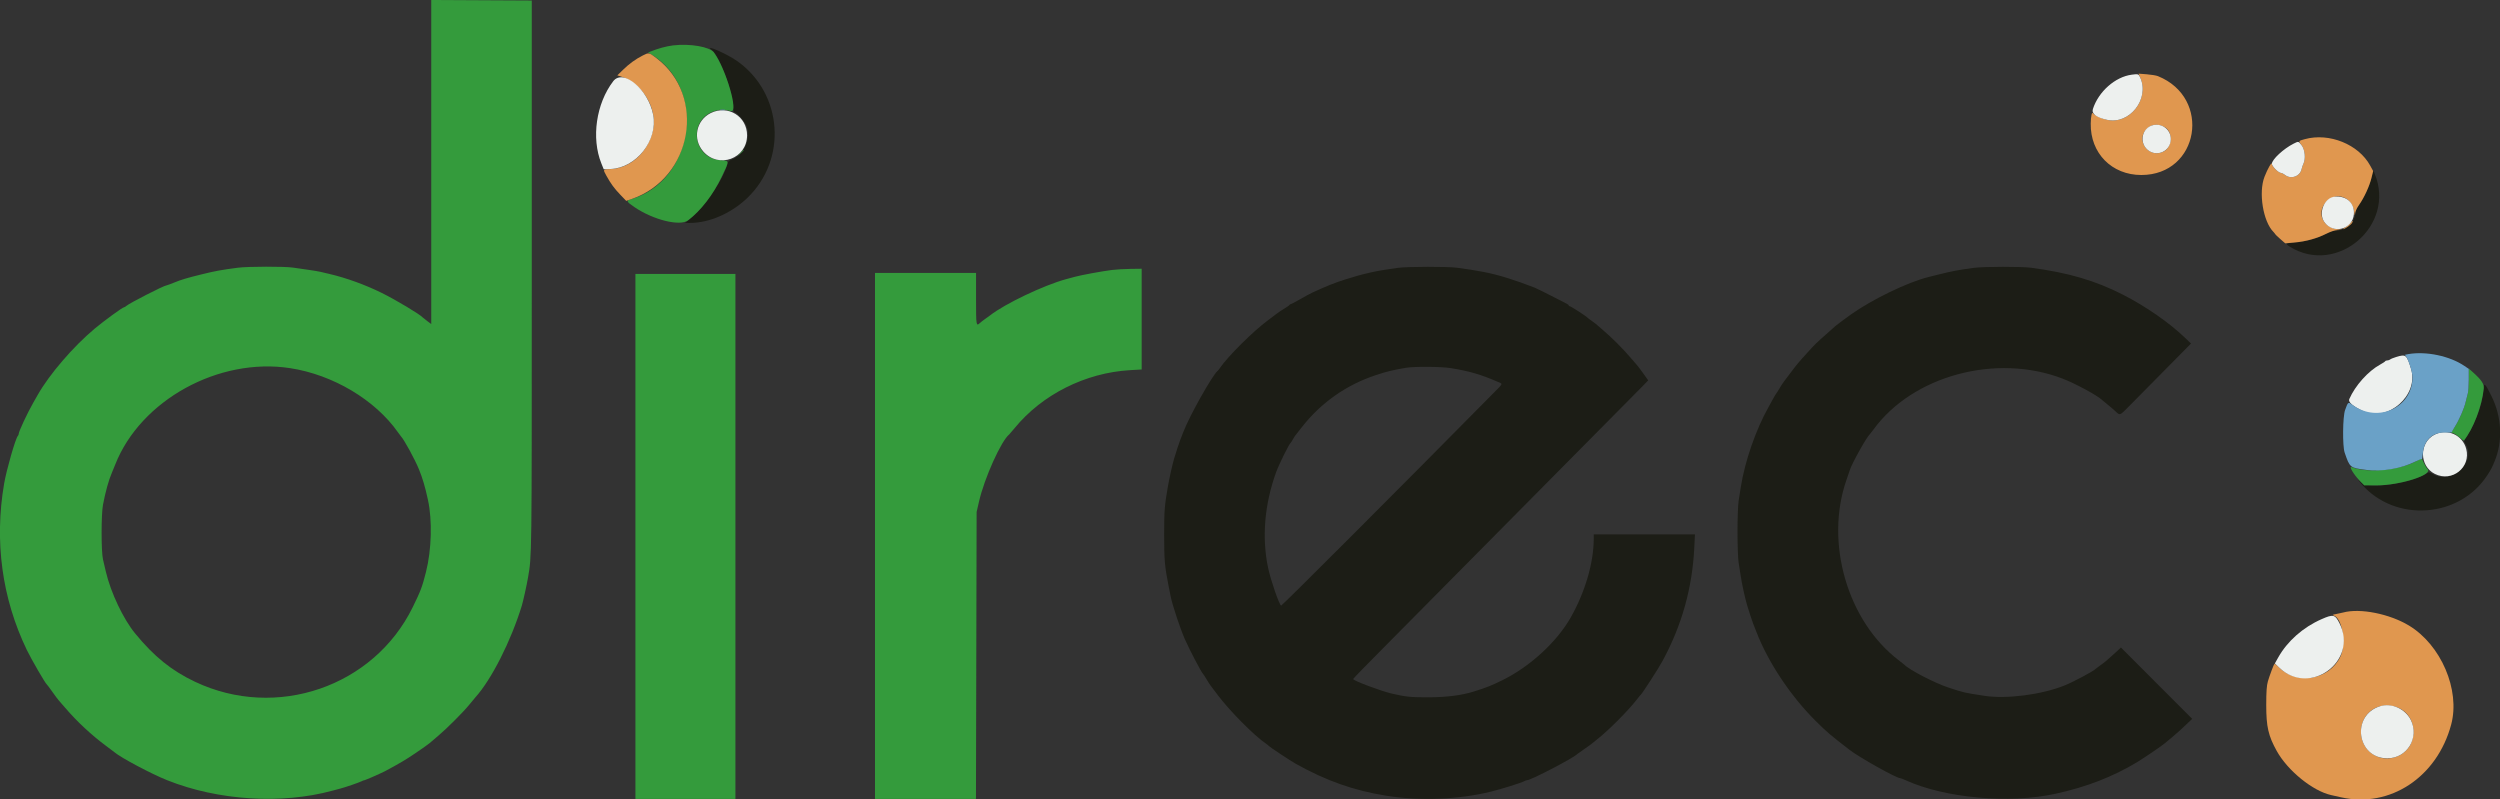 <svg id="svg" version="1.1" width="400" height="127.889" viewBox="0 0 400 127.889" xmlns="http://www.w3.org/2000/svg" xmlns:xlink="http://www.w3.org/1999/xlink" ><rect x="0" y="0" width="400" height="127.889" fill="#333333" stroke="none"/><g id="svgg"><path id="path0" d="M113.863 7.987 C 115.140 8.992,117.333 14.870,117.333 17.292 C 117.333 17.781,117.404 18.000,117.562 18.000 C 117.895 18.000,119.110 19.376,119.410 20.092 C 120.248 22.098,119.069 24.802,117.036 25.539 C 116.669 25.672,116.456 25.878,116.391 26.161 C 115.812 28.658,112.641 33.253,110.132 35.231 L 109.583 35.663 110.417 35.665 C 113.477 35.671,116.994 34.139,119.561 31.680 C 126.005 25.509,125.247 14.971,117.988 9.796 C 116.348 8.626,112.569 6.970,113.863 7.987 M379.447 28.424 C 379.109 29.799,378.281 31.604,377.439 32.801 C 377.092 33.295,376.833 33.862,376.833 34.130 C 376.833 35.483,375.403 36.833,373.970 36.833 C 373.565 36.833,372.896 37.050,372.174 37.413 C 370.670 38.170,368.913 38.655,367.208 38.781 C 365.682 38.894,365.579 38.982,366.391 39.484 C 373.942 44.151,383.350 36.083,379.968 27.841 L 379.732 27.265 379.447 28.424 M223.667 42.854 C 220.233 43.312,218.178 43.767,215.167 44.735 C 213.435 45.293,212.310 45.743,210.000 46.803 C 209.679 46.950,208.792 47.430,208.029 47.869 C 207.265 48.308,206.578 48.667,206.501 48.667 C 206.424 48.667,206.336 48.726,206.306 48.798 C 206.275 48.870,205.912 49.127,205.500 49.370 C 205.088 49.612,204.563 49.961,204.333 50.144 C 204.104 50.328,203.429 50.838,202.833 51.278 C 200.485 53.013,196.461 57.015,195.185 58.885 C 195.048 59.086,194.887 59.288,194.828 59.333 C 194.017 59.960,190.308 66.559,189.348 69.083 C 189.139 69.633,188.905 70.233,188.828 70.417 C 188.680 70.770,188.090 72.577,187.849 73.417 C 187.551 74.451,187.090 76.525,186.849 77.917 C 186.329 80.912,186.269 81.687,186.265 85.500 C 186.260 89.522,186.359 90.694,186.957 93.667 C 187.095 94.354,187.243 95.104,187.285 95.333 C 187.538 96.691,188.831 100.594,189.605 102.333 C 190.368 104.050,192.257 107.647,192.494 107.833 C 192.552 107.879,192.796 108.254,193.037 108.667 C 193.278 109.079,193.593 109.567,193.737 109.750 C 193.881 109.933,194.393 110.608,194.874 111.250 C 196.762 113.764,200.664 117.694,202.552 118.982 C 202.752 119.119,202.954 119.281,203.000 119.342 C 203.130 119.515,206.521 121.759,207.345 122.217 C 212.263 124.953,216.597 126.480,221.833 127.321 C 227.132 128.172,233.445 127.926,238.500 126.672 C 240.332 126.218,243.389 125.263,243.873 124.994 C 244.032 124.906,244.236 124.833,244.326 124.833 C 244.938 124.833,251.727 121.304,252.333 120.670 C 252.379 120.623,252.904 120.250,253.500 119.842 C 254.096 119.434,254.621 119.058,254.667 119.004 C 254.713 118.951,255.087 118.647,255.500 118.329 C 257.239 116.985,260.488 113.737,261.829 112.000 C 262.147 111.587,262.456 111.212,262.515 111.167 C 262.767 110.969,265.348 106.968,266.008 105.750 C 269.095 100.055,270.768 94.084,271.087 87.625 L 271.192 85.500 263.096 85.500 L 255.000 85.500 254.999 86.208 C 254.991 90.027,253.629 94.698,251.342 98.750 C 249.125 102.678,244.840 106.625,240.417 108.815 C 238.659 109.686,237.780 110.033,235.750 110.662 C 233.818 111.260,231.479 111.556,228.583 111.568 C 225.750 111.579,224.882 111.491,222.667 110.967 C 220.849 110.537,216.501 108.897,216.500 108.641 C 216.500 108.581,218.881 106.137,221.792 103.211 C 224.702 100.284,232.746 92.163,239.667 85.164 C 246.588 78.165,254.425 70.251,257.083 67.577 C 259.742 64.903,262.321 62.297,262.815 61.787 L 263.714 60.858 262.941 59.775 C 262.515 59.179,262.073 58.590,261.959 58.466 C 261.844 58.343,261.337 57.757,260.833 57.164 C 259.655 55.779,257.870 53.996,256.498 52.833 C 255.903 52.329,255.379 51.876,255.333 51.825 C 255.287 51.775,254.987 51.554,254.667 51.333 C 254.346 51.113,254.046 50.886,254.000 50.828 C 253.825 50.607,251.340 49.000,251.174 49.000 C 251.078 49.000,250.999 48.944,250.999 48.875 C 250.998 48.806,250.829 48.667,250.624 48.566 C 250.418 48.465,249.290 47.890,248.117 47.288 C 246.944 46.686,245.782 46.115,245.534 46.019 C 242.270 44.751,239.769 43.980,237.417 43.517 C 236.267 43.291,234.659 43.036,233.118 42.836 C 231.579 42.635,225.212 42.648,223.667 42.854 M315.833 42.854 C 313.430 43.174,312.310 43.385,310.167 43.922 C 309.571 44.071,308.821 44.259,308.500 44.339 C 305.216 45.162,299.549 47.901,296.177 50.295 C 295.400 50.846,293.750 52.074,293.667 52.162 C 293.621 52.210,292.946 52.813,292.168 53.500 C 290.594 54.889,290.439 55.041,289.250 56.347 C 287.818 57.920,287.430 58.382,286.536 59.583 C 286.058 60.225,285.549 60.900,285.405 61.083 C 285.260 61.267,284.945 61.754,284.704 62.167 C 284.463 62.579,284.225 62.954,284.175 63.000 C 284.124 63.046,283.922 63.383,283.725 63.750 C 283.528 64.117,283.198 64.717,282.991 65.083 C 280.926 68.749,279.160 73.844,278.516 78.000 C 278.423 78.596,278.269 79.579,278.174 80.186 C 278.078 80.792,278.000 82.996,278.000 85.083 C 278.000 87.171,278.078 89.374,278.174 89.981 C 278.269 90.587,278.423 91.571,278.516 92.167 C 278.727 93.530,279.160 95.515,279.515 96.750 C 279.757 97.590,280.347 99.397,280.495 99.750 C 280.571 99.933,280.807 100.533,281.018 101.083 C 282.872 105.919,286.478 111.344,290.491 115.336 C 292.309 117.144,292.760 117.529,295.917 119.968 C 297.498 121.191,303.410 124.500,304.011 124.500 C 304.099 124.500,304.488 124.646,304.877 124.824 C 311.145 127.697,321.479 128.630,328.917 126.995 C 333.840 125.912,337.976 124.315,341.833 122.008 C 343.007 121.306,345.981 119.281,346.418 118.886 C 346.603 118.720,347.120 118.288,347.568 117.927 C 348.016 117.566,348.915 116.763,349.566 116.142 L 350.750 115.014 345.050 109.308 L 339.351 103.602 338.461 104.426 C 337.272 105.527,336.698 106.010,336.000 106.495 C 335.679 106.718,335.379 106.942,335.333 106.993 C 334.986 107.381,331.790 109.089,330.291 109.688 C 326.622 111.156,321.048 111.873,317.514 111.332 C 314.246 110.832,314.241 110.831,311.694 109.990 C 309.512 109.268,305.445 107.150,304.667 106.329 C 304.621 106.281,304.246 105.985,303.833 105.672 C 295.594 99.419,291.927 86.787,295.443 76.765 C 295.671 76.115,295.903 75.433,295.957 75.250 C 296.262 74.229,298.650 69.935,299.155 69.500 C 299.208 69.454,299.470 69.117,299.736 68.750 C 306.031 60.087,319.412 56.485,330.046 60.592 C 332.100 61.385,335.635 63.301,336.333 64.000 C 336.379 64.046,336.754 64.354,337.167 64.686 C 337.579 65.017,338.168 65.523,338.476 65.811 C 339.210 66.497,339.144 66.519,340.539 65.109 C 341.205 64.436,343.733 61.878,346.156 59.425 L 350.562 54.965 349.573 54.017 C 347.043 51.596,343.334 49.023,339.667 47.147 C 335.269 44.897,330.910 43.620,324.952 42.837 C 323.418 42.636,317.385 42.647,315.833 42.854 M232.167 58.905 C 235.133 59.393,236.904 59.908,239.542 61.050 C 240.512 61.470,240.592 61.236,238.893 62.957 C 224.377 77.667,205.088 96.971,204.975 96.901 C 204.650 96.701,203.331 92.879,202.909 90.917 C 201.871 86.090,202.310 80.739,204.168 75.583 C 204.627 74.309,206.226 71.076,206.517 70.833 C 206.572 70.787,206.713 70.567,206.831 70.344 C 206.949 70.120,207.109 69.858,207.186 69.760 C 207.264 69.663,207.768 69.021,208.307 68.333 C 211.376 64.418,215.426 61.571,220.131 60.021 C 221.939 59.426,222.691 59.242,224.917 58.851 C 226.251 58.616,230.606 58.649,232.167 58.905 M397.372 62.209 C 397.259 64.394,396.070 67.756,394.677 69.828 C 394.204 70.533,394.191 70.595,394.439 70.975 C 396.315 73.837,392.300 77.636,389.274 75.862 C 388.701 75.526,388.591 75.511,388.270 75.721 C 385.778 77.355,379.131 78.301,377.804 77.211 L 377.250 76.755 377.833 77.430 C 383.189 83.627,393.461 82.939,397.939 76.083 C 398.552 75.145,398.694 74.878,399.129 73.833 C 400.474 70.609,400.299 66.744,398.657 63.417 C 397.616 61.309,397.427 61.131,397.372 62.209 " stroke="none" fill="#1c1d16" fill-rule="evenodd"></path><path id="path1" d="M69.000 25.924 L 69.000 51.850 68.375 51.384 C 68.031 51.128,67.712 50.874,67.667 50.820 C 67.244 50.322,63.334 47.976,61.050 46.851 C 58.441 45.566,55.410 44.467,52.750 43.843 C 52.292 43.735,51.654 43.584,51.333 43.507 C 51.012 43.429,50.112 43.278,49.333 43.170 C 48.554 43.061,47.461 42.904,46.903 42.820 C 45.543 42.614,39.669 42.625,38.048 42.836 C 35.430 43.176,34.409 43.364,32.208 43.909 C 29.861 44.490,29.028 44.739,27.917 45.191 C 27.275 45.452,26.695 45.666,26.628 45.666 C 26.254 45.668,20.633 48.545,20.196 48.958 C 20.075 49.073,19.914 49.167,19.838 49.167 C 19.616 49.167,16.703 51.288,15.167 52.569 C 11.735 55.430,7.882 59.911,6.020 63.208 C 5.826 63.552,5.506 64.115,5.309 64.458 C 4.403 66.040,3.000 69.035,3.000 69.388 C 3.000 69.504,2.932 69.671,2.848 69.758 C 2.482 70.139,1.045 75.144,0.663 77.367 C -0.926 86.607,0.320 95.756,4.287 103.981 C 5.004 105.466,7.230 109.310,7.483 109.500 C 7.545 109.546,7.948 110.084,8.380 110.696 C 8.813 111.308,9.260 111.910,9.375 112.034 C 9.489 112.157,9.975 112.716,10.453 113.276 C 12.275 115.410,14.690 117.661,16.917 119.301 C 17.558 119.774,18.186 120.249,18.312 120.356 C 19.357 121.247,24.204 123.819,26.769 124.844 C 34.887 128.086,45.054 128.728,53.167 126.512 C 53.487 126.424,54.026 126.282,54.364 126.196 C 55.194 125.985,57.514 125.189,57.873 124.992 C 58.032 124.905,58.231 124.833,58.315 124.833 C 58.451 124.833,61.045 123.690,61.667 123.356 C 64.033 122.084,64.880 121.581,66.500 120.486 C 67.554 119.774,68.569 119.054,68.756 118.887 C 68.942 118.720,69.580 118.175,70.172 117.677 C 71.514 116.548,74.196 113.858,75.083 112.752 C 75.450 112.294,75.886 111.769,76.053 111.585 C 78.636 108.725,81.732 102.617,83.487 96.917 C 83.701 96.224,84.276 93.622,84.482 92.417 C 85.095 88.838,85.083 89.759,85.083 44.333 L 85.083 0.083 77.042 0.040 L 69.000 -0.003 69.000 25.924 M107.667 7.267 C 106.630 7.393,105.294 7.754,104.138 8.223 L 103.693 8.403 104.222 8.721 C 113.087 14.057,111.045 28.885,101.037 31.845 C 100.142 32.109,100.191 32.242,101.513 33.140 C 104.542 35.196,108.797 36.242,110.098 35.250 C 112.175 33.666,114.070 31.206,115.491 28.250 C 116.729 25.676,116.731 25.717,115.354 25.640 C 110.765 25.380,110.022 19.020,114.431 17.739 C 115.316 17.481,115.936 17.489,116.958 17.769 C 118.223 18.116,116.158 11.027,114.227 8.392 C 113.562 7.485,110.378 6.939,107.667 7.267 M118.406 24.542 L 117.917 25.083 118.458 24.594 C 118.756 24.325,119.000 24.081,119.000 24.052 C 119.000 23.923,118.862 24.037,118.406 24.542 M177.917 43.195 C 176.272 43.405,173.086 43.991,172.000 44.283 C 171.496 44.418,170.858 44.590,170.583 44.664 C 167.035 45.625,160.766 48.612,158.417 50.461 C 158.325 50.533,157.987 50.776,157.667 51.000 C 157.346 51.224,156.938 51.541,156.760 51.704 C 156.191 52.226,156.167 52.069,156.167 47.833 L 156.167 43.667 148.083 43.667 L 140.000 43.667 140.000 85.750 L 140.000 127.833 148.077 127.833 L 156.154 127.833 156.207 104.875 L 156.259 81.917 156.641 80.250 C 157.502 76.494,160.194 70.516,161.482 69.500 C 161.540 69.454,161.924 69.005,162.336 68.502 C 166.731 63.127,173.661 59.644,180.792 59.226 L 182.667 59.117 182.667 51.058 L 182.667 43.000 180.875 43.023 C 179.890 43.035,178.558 43.112,177.917 43.195 M101.667 85.833 L 101.667 127.833 109.667 127.833 L 117.667 127.833 117.667 85.833 L 117.667 43.833 109.667 43.833 L 101.667 43.833 101.667 85.833 M46.417 58.903 C 53.261 59.952,60.011 63.967,63.673 69.167 C 63.899 69.488,64.121 69.787,64.167 69.833 C 64.640 70.306,66.400 73.534,67.030 75.083 C 67.623 76.542,68.013 77.868,68.476 80.000 C 69.185 83.266,69.057 87.948,68.162 91.500 C 67.557 93.899,67.318 94.536,66.028 97.167 C 59.785 109.896,44.191 115.235,31.212 109.086 C 27.443 107.301,24.648 105.045,21.606 101.331 C 19.725 99.035,17.727 94.821,16.945 91.500 C 16.805 90.904,16.594 90.004,16.476 89.500 C 16.181 88.237,16.184 82.291,16.480 80.750 C 16.894 78.594,17.395 76.800,17.923 75.583 C 18.042 75.308,18.272 74.746,18.435 74.333 C 22.493 64.034,34.978 57.149,46.417 58.903 M395.000 60.706 C 395.000 61.665,394.934 62.668,394.854 62.933 C 394.774 63.199,394.615 63.829,394.500 64.333 C 394.252 65.428,393.380 67.385,392.678 68.426 L 392.171 69.177 392.567 69.327 C 392.785 69.410,393.236 69.718,393.570 70.011 C 393.905 70.304,394.201 70.516,394.229 70.481 C 395.742 68.576,397.104 65.017,397.396 62.202 C 397.476 61.429,397.073 60.819,395.626 59.522 L 395.000 58.961 395.000 60.706 M386.667 73.753 C 383.902 75.245,378.709 75.738,376.265 74.741 C 375.778 74.542,376.552 75.864,377.511 76.869 L 378.272 77.667 380.178 77.667 C 383.969 77.667,389.330 75.973,388.421 75.063 C 388.252 74.895,387.972 74.437,387.799 74.045 C 387.626 73.654,387.469 73.337,387.451 73.341 C 387.432 73.345,387.079 73.531,386.667 73.753 " stroke="none" fill="#349b3c" fill-rule="evenodd"></path><path id="path2" d="M102.826 8.886 C 101.686 9.464,100.658 10.212,99.664 11.185 L 98.769 12.062 99.259 12.210 C 102.683 13.245,105.166 17.224,104.511 20.625 C 103.813 24.250,100.918 26.954,97.632 27.051 C 96.445 27.086,96.448 27.080,97.021 28.114 C 97.721 29.376,98.283 30.148,99.207 31.111 L 100.193 32.140 101.097 31.829 C 110.803 28.489,113.080 15.350,105.005 9.280 C 103.804 8.377,103.822 8.380,102.826 8.886 M342.446 12.433 C 343.941 15.862,340.744 19.949,337.167 19.182 C 336.235 18.982,335.094 18.454,334.893 18.129 C 334.704 17.823,334.536 18.553,334.517 19.769 C 334.439 24.502,337.879 28.000,342.610 28.000 C 351.859 28.000,353.928 15.683,345.268 12.181 C 345.004 12.074,344.196 11.940,343.475 11.885 L 342.163 11.784 342.446 12.433 M346.319 20.326 C 347.698 21.064,347.613 23.502,346.182 24.242 C 343.846 25.450,341.614 22.476,343.467 20.623 C 344.227 19.863,345.254 19.756,346.319 20.326 M368.772 22.263 C 367.717 22.550,367.721 22.542,368.269 23.261 C 368.791 23.945,368.934 25.404,368.555 26.182 C 368.447 26.403,368.313 26.796,368.256 27.056 C 368.002 28.224,366.561 28.740,365.621 28.000 C 365.388 27.817,365.083 27.667,364.944 27.667 C 364.576 27.667,363.500 26.598,363.498 26.230 C 363.495 25.821,362.824 26.991,362.321 28.280 C 361.339 30.802,362.093 35.450,363.754 37.111 C 363.873 37.230,363.996 37.385,364.027 37.455 C 364.058 37.526,364.433 37.887,364.860 38.258 L 365.637 38.933 367.082 38.806 C 368.912 38.646,370.693 38.159,372.169 37.415 C 372.898 37.048,373.588 36.826,374.038 36.813 L 374.750 36.792 373.887 36.665 C 371.537 36.322,370.625 33.866,372.246 32.246 C 373.873 30.618,376.321 31.509,376.661 33.852 C 376.753 34.486,376.798 34.590,376.813 34.207 C 376.825 33.876,377.071 33.325,377.439 32.801 C 378.271 31.619,379.107 29.803,379.434 28.475 L 379.706 27.368 379.239 26.510 C 377.384 23.100,372.688 21.195,368.772 22.263 M376.134 35.644 C 376.015 35.815,375.654 36.114,375.333 36.310 C 375.012 36.505,374.816 36.666,374.897 36.666 C 375.177 36.667,376.172 35.969,376.341 35.652 C 376.560 35.244,376.419 35.238,376.134 35.644 M374.917 97.999 C 374.642 98.073,374.117 98.187,373.750 98.252 C 373.147 98.360,373.120 98.385,373.466 98.516 C 374.783 99.016,375.404 103.044,374.472 105.033 C 372.725 108.758,367.617 109.678,364.652 106.800 C 364.278 106.437,363.947 106.164,363.916 106.195 C 363.800 106.312,363.120 108.126,362.866 109.000 C 362.666 109.686,362.599 110.651,362.599 112.833 C 362.599 116.274,362.929 117.718,364.271 120.143 C 366.023 123.310,370.052 126.575,373.000 127.217 C 373.229 127.267,373.942 127.426,374.583 127.571 C 382.407 129.332,389.944 124.344,392.192 115.917 C 393.662 110.407,390.568 103.173,385.417 100.077 C 382.296 98.201,377.602 97.272,374.917 97.999 M383.261 113.079 C 386.893 114.162,387.215 119.328,383.751 120.941 C 380.889 122.274,377.757 120.255,377.766 117.083 C 377.774 114.130,380.391 112.222,383.261 113.079 " stroke="none" fill="#e0974f" fill-rule="evenodd"></path><path id="path3" d="M341.083 11.948 C 338.430 12.294,335.760 14.653,334.863 17.445 C 334.619 18.205,335.416 18.807,337.165 19.182 C 340.729 19.946,343.944 15.862,342.457 12.458 C 342.178 11.821,342.148 11.810,341.083 11.948 M98.115 12.996 C 95.386 16.568,94.587 22.080,96.210 26.128 L 96.593 27.083 97.672 27.042 C 101.797 26.885,105.296 22.450,104.511 18.375 C 103.728 14.309,99.701 10.922,98.115 12.996 M113.713 18.091 C 111.369 19.260,110.787 22.264,112.523 24.237 C 115.000 27.050,119.522 25.387,119.531 21.660 C 119.539 18.614,116.457 16.724,113.713 18.091 M344.520 20.013 C 342.749 20.392,342.199 22.745,343.598 23.958 C 345.066 25.232,347.332 24.195,347.332 22.250 C 347.332 20.771,345.984 19.699,344.520 20.013 M366.990 22.977 C 365.380 23.782,363.500 25.525,363.500 26.212 C 363.500 26.593,364.565 27.667,364.944 27.667 C 365.083 27.667,365.388 27.817,365.621 28.000 C 366.561 28.740,368.002 28.224,368.256 27.056 C 368.313 26.796,368.447 26.403,368.555 26.182 C 368.931 25.410,368.791 23.945,368.278 23.272 C 367.748 22.577,367.776 22.584,366.990 22.977 M373.526 31.469 C 371.894 31.629,370.896 34.066,371.875 35.500 C 373.273 37.549,376.442 36.722,376.623 34.262 C 376.755 32.468,375.439 31.282,373.526 31.469 M383.417 57.109 C 382.958 57.248,382.512 57.430,382.425 57.514 C 382.338 57.598,382.138 57.667,381.981 57.667 C 381.823 57.667,381.669 57.723,381.639 57.792 C 381.608 57.860,381.251 58.098,380.844 58.320 C 378.900 59.379,376.832 61.688,375.883 63.856 C 375.675 64.333,376.458 65.016,378.083 65.773 C 382.059 67.623,387.056 63.219,385.767 59.000 C 385.082 56.758,384.944 56.646,383.417 57.109 M389.524 69.547 C 387.033 70.822,387.066 74.580,389.580 75.827 C 392.344 77.198,395.365 74.788,394.596 71.825 C 394.019 69.599,391.571 68.500,389.524 69.547 M371.448 99.068 C 368.482 100.372,365.982 102.582,364.512 105.198 L 363.979 106.147 364.656 106.804 C 369.524 111.527,377.372 105.803,374.333 99.746 C 373.610 98.305,373.332 98.240,371.448 99.068 M380.832 112.989 C 376.118 114.423,377.068 121.340,381.979 121.332 C 385.129 121.326,387.147 118.032,385.735 115.199 C 384.847 113.417,382.663 112.432,380.832 112.989 " stroke="none" fill="#edf0ee" fill-rule="evenodd"></path><path id="path4" d="M115.294 17.618 C 115.501 17.658,115.801 17.656,115.960 17.615 C 116.120 17.573,115.950 17.540,115.583 17.542 C 115.217 17.544,115.086 17.578,115.294 17.618 M385.333 56.655 C 384.921 56.726,384.659 56.795,384.752 56.808 C 385.112 56.862,385.995 59.369,385.998 60.345 C 386.013 65.173,380.510 67.757,376.460 64.824 C 375.686 64.263,375.708 64.249,375.216 65.596 C 374.831 66.652,374.782 71.357,375.145 72.417 C 375.977 74.844,375.976 74.843,378.574 75.183 C 381.108 75.514,384.232 74.977,386.542 73.812 C 387.069 73.546,387.511 73.386,387.524 73.456 C 387.537 73.526,387.599 73.076,387.662 72.456 C 387.874 70.372,389.267 69.120,391.278 69.206 C 391.844 69.230,392.296 69.212,392.284 69.167 C 392.272 69.121,392.479 68.746,392.744 68.333 C 393.448 67.236,394.262 65.383,394.500 64.333 C 394.615 63.829,394.774 63.199,394.854 62.933 C 394.934 62.668,395.000 61.678,395.000 60.733 L 395.000 59.016 394.292 58.538 C 391.943 56.954,388.194 56.166,385.333 56.655 " stroke="none" fill="#6aa1c7" fill-rule="evenodd"></path></g></svg>